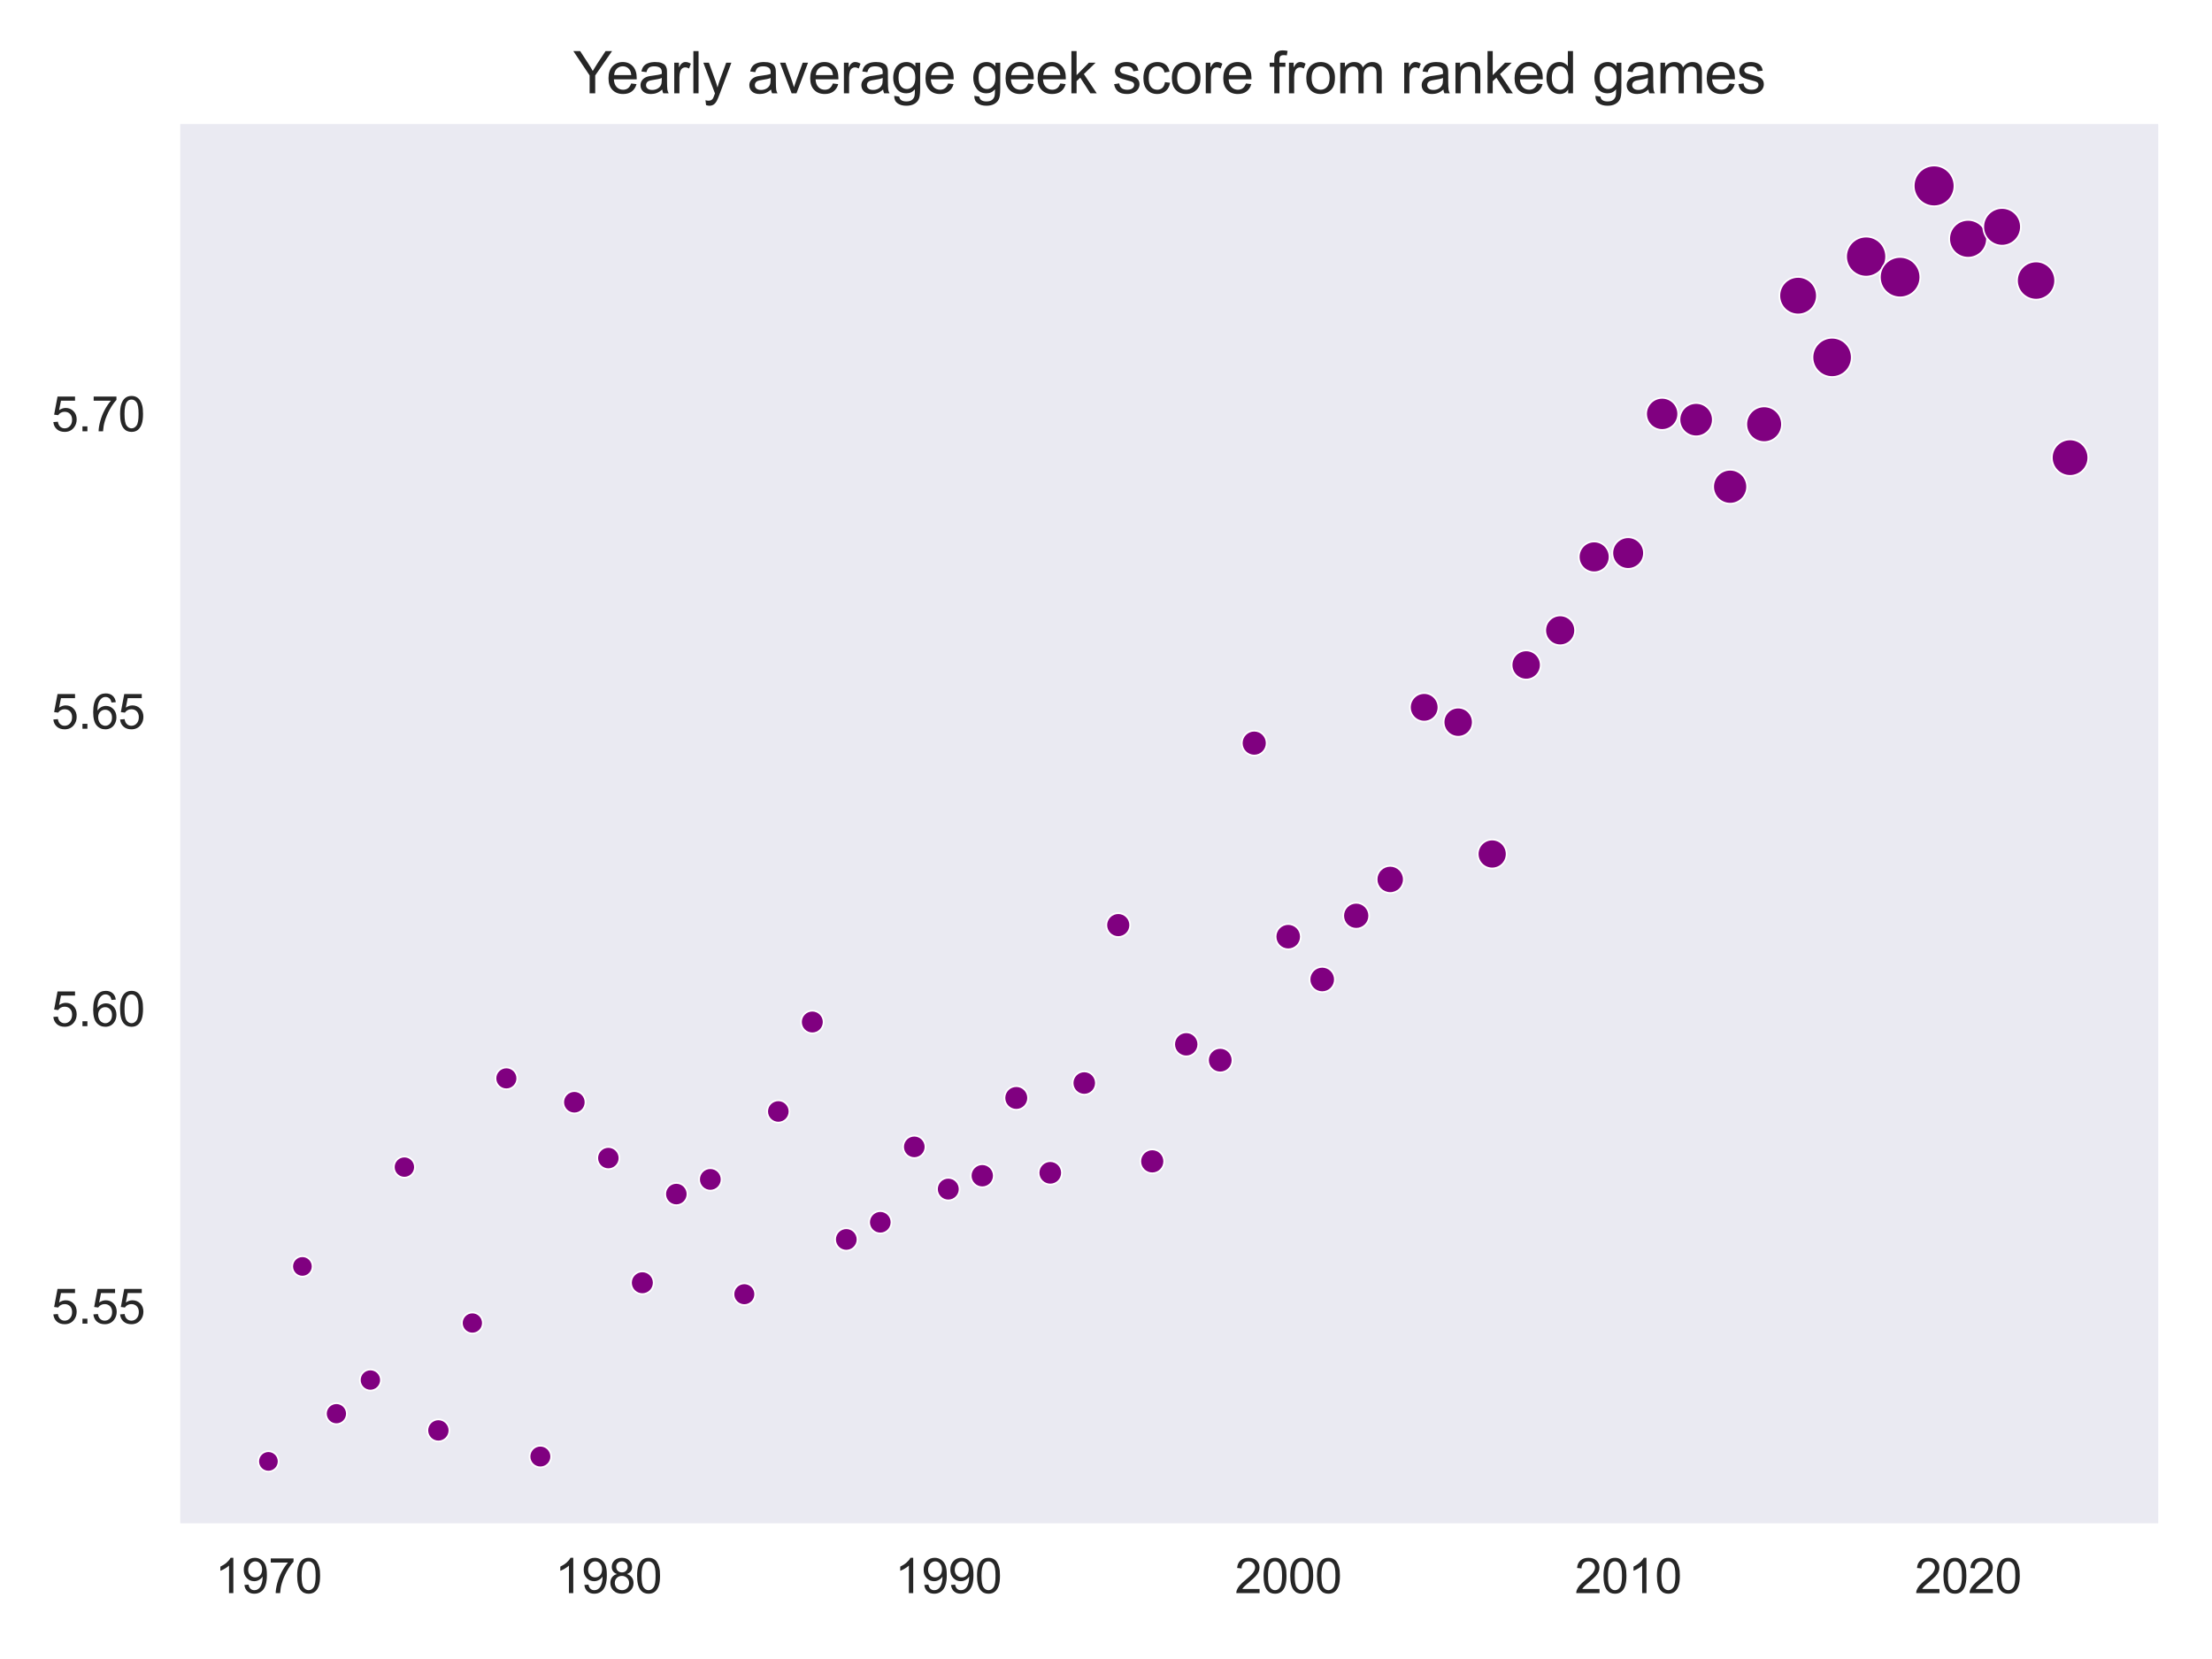 <?xml version="1.0" encoding="utf-8" standalone="no"?>
<!DOCTYPE svg PUBLIC "-//W3C//DTD SVG 1.1//EN"
  "http://www.w3.org/Graphics/SVG/1.1/DTD/svg11.dtd">
<svg xmlns:xlink="http://www.w3.org/1999/xlink" width="460.8pt" height="345.6pt" viewBox="0 0 460.8 345.6" xmlns="http://www.w3.org/2000/svg" version="1.1">
 <defs>
  <style type="text/css">*{stroke-linejoin: round; stroke-linecap: butt}</style>
 </defs>
 <g id="figure_1">
  <g id="patch_1">
   <path d="M 0 345.6 
L 460.8 345.6 
L 460.8 0 
L 0 0 
z
" style="fill: #ffffff"/>
  </g>
  <g id="axes_1">
   <g id="patch_2">
    <path d="M 37.15 317.72 
L 450 317.72 
L 450 25.44 
L 37.15 25.44 
z
" style="fill: #eaeaf2"/>
   </g>
   <g id="matplotlib.axis_1">
    <g id="xtick_1">
     <g id="text_1">
      <!-- 1970 -->
      <g style="fill: #262626" transform="translate(44.794 331.878) scale(0.1 -0.1)">
       <defs>
        <path id="ArialMT-31" d="M 2384 0 
L 1822 0 
L 1822 3584 
Q 1619 3391 1289 3197 
Q 959 3003 697 2906 
L 697 3450 
Q 1169 3672 1522 3987 
Q 1875 4303 2022 4600 
L 2384 4600 
L 2384 0 
z
" transform="scale(0.016)"/>
        <path id="ArialMT-39" d="M 350 1059 
L 891 1109 
Q 959 728 1153 556 
Q 1347 384 1650 384 
Q 1909 384 2104 503 
Q 2300 622 2425 820 
Q 2550 1019 2634 1356 
Q 2719 1694 2719 2044 
Q 2719 2081 2716 2156 
Q 2547 1888 2255 1720 
Q 1963 1553 1622 1553 
Q 1053 1553 659 1965 
Q 266 2378 266 3053 
Q 266 3750 677 4175 
Q 1088 4600 1706 4600 
Q 2153 4600 2523 4359 
Q 2894 4119 3086 3673 
Q 3278 3228 3278 2384 
Q 3278 1506 3087 986 
Q 2897 466 2520 194 
Q 2144 -78 1638 -78 
Q 1100 -78 759 220 
Q 419 519 350 1059 
z
M 2653 3081 
Q 2653 3566 2395 3850 
Q 2138 4134 1775 4134 
Q 1400 4134 1122 3828 
Q 844 3522 844 3034 
Q 844 2597 1108 2323 
Q 1372 2050 1759 2050 
Q 2150 2050 2401 2323 
Q 2653 2597 2653 3081 
z
" transform="scale(0.016)"/>
        <path id="ArialMT-37" d="M 303 3981 
L 303 4522 
L 3269 4522 
L 3269 4084 
Q 2831 3619 2401 2847 
Q 1972 2075 1738 1259 
Q 1569 684 1522 0 
L 944 0 
Q 953 541 1156 1306 
Q 1359 2072 1739 2783 
Q 2119 3494 2547 3981 
L 303 3981 
z
" transform="scale(0.016)"/>
        <path id="ArialMT-30" d="M 266 2259 
Q 266 3072 433 3567 
Q 600 4063 929 4331 
Q 1259 4600 1759 4600 
Q 2128 4600 2406 4451 
Q 2684 4303 2865 4023 
Q 3047 3744 3150 3342 
Q 3253 2941 3253 2259 
Q 3253 1453 3087 958 
Q 2922 463 2592 192 
Q 2263 -78 1759 -78 
Q 1097 -78 719 397 
Q 266 969 266 2259 
z
M 844 2259 
Q 844 1131 1108 757 
Q 1372 384 1759 384 
Q 2147 384 2411 759 
Q 2675 1134 2675 2259 
Q 2675 3391 2411 3762 
Q 2147 4134 1753 4134 
Q 1366 4134 1134 3806 
Q 844 3388 844 2259 
z
" transform="scale(0.016)"/>
       </defs>
       <use xlink:href="#ArialMT-31"/>
       <use xlink:href="#ArialMT-39" x="55.615"/>
       <use xlink:href="#ArialMT-37" x="111.23"/>
       <use xlink:href="#ArialMT-30" x="166.846"/>
      </g>
     </g>
    </g>
    <g id="xtick_2">
     <g id="text_2">
      <!-- 1980 -->
      <g style="fill: #262626" transform="translate(115.609 331.878) scale(0.1 -0.1)">
       <defs>
        <path id="ArialMT-38" d="M 1131 2484 
Q 781 2613 612 2850 
Q 444 3088 444 3419 
Q 444 3919 803 4259 
Q 1163 4600 1759 4600 
Q 2359 4600 2725 4251 
Q 3091 3903 3091 3403 
Q 3091 3084 2923 2848 
Q 2756 2613 2416 2484 
Q 2838 2347 3058 2040 
Q 3278 1734 3278 1309 
Q 3278 722 2862 322 
Q 2447 -78 1769 -78 
Q 1091 -78 675 323 
Q 259 725 259 1325 
Q 259 1772 486 2073 
Q 713 2375 1131 2484 
z
M 1019 3438 
Q 1019 3113 1228 2906 
Q 1438 2700 1772 2700 
Q 2097 2700 2305 2904 
Q 2513 3109 2513 3406 
Q 2513 3716 2298 3927 
Q 2084 4138 1766 4138 
Q 1444 4138 1231 3931 
Q 1019 3725 1019 3438 
z
M 838 1322 
Q 838 1081 952 856 
Q 1066 631 1291 507 
Q 1516 384 1775 384 
Q 2178 384 2440 643 
Q 2703 903 2703 1303 
Q 2703 1709 2433 1975 
Q 2163 2241 1756 2241 
Q 1359 2241 1098 1978 
Q 838 1716 838 1322 
z
" transform="scale(0.016)"/>
       </defs>
       <use xlink:href="#ArialMT-31"/>
       <use xlink:href="#ArialMT-39" x="55.615"/>
       <use xlink:href="#ArialMT-38" x="111.23"/>
       <use xlink:href="#ArialMT-30" x="166.846"/>
      </g>
     </g>
    </g>
    <g id="xtick_3">
     <g id="text_3">
      <!-- 1990 -->
      <g style="fill: #262626" transform="translate(186.424 331.878) scale(0.1 -0.1)">
       <use xlink:href="#ArialMT-31"/>
       <use xlink:href="#ArialMT-39" x="55.615"/>
       <use xlink:href="#ArialMT-39" x="111.23"/>
       <use xlink:href="#ArialMT-30" x="166.846"/>
      </g>
     </g>
    </g>
    <g id="xtick_4">
     <g id="text_4">
      <!-- 2000 -->
      <g style="fill: #262626" transform="translate(257.238 331.878) scale(0.1 -0.1)">
       <defs>
        <path id="ArialMT-32" d="M 3222 541 
L 3222 0 
L 194 0 
Q 188 203 259 391 
Q 375 700 629 1000 
Q 884 1300 1366 1694 
Q 2113 2306 2375 2664 
Q 2638 3022 2638 3341 
Q 2638 3675 2398 3904 
Q 2159 4134 1775 4134 
Q 1369 4134 1125 3890 
Q 881 3647 878 3216 
L 300 3275 
Q 359 3922 746 4261 
Q 1134 4600 1788 4600 
Q 2447 4600 2831 4234 
Q 3216 3869 3216 3328 
Q 3216 3053 3103 2787 
Q 2991 2522 2730 2228 
Q 2469 1934 1863 1422 
Q 1356 997 1212 845 
Q 1069 694 975 541 
L 3222 541 
z
" transform="scale(0.016)"/>
       </defs>
       <use xlink:href="#ArialMT-32"/>
       <use xlink:href="#ArialMT-30" x="55.615"/>
       <use xlink:href="#ArialMT-30" x="111.23"/>
       <use xlink:href="#ArialMT-30" x="166.846"/>
      </g>
     </g>
    </g>
    <g id="xtick_5">
     <g id="text_5">
      <!-- 2010 -->
      <g style="fill: #262626" transform="translate(328.053 331.878) scale(0.1 -0.1)">
       <use xlink:href="#ArialMT-32"/>
       <use xlink:href="#ArialMT-30" x="55.615"/>
       <use xlink:href="#ArialMT-31" x="111.23"/>
       <use xlink:href="#ArialMT-30" x="166.846"/>
      </g>
     </g>
    </g>
    <g id="xtick_6">
     <g id="text_6">
      <!-- 2020 -->
      <g style="fill: #262626" transform="translate(398.868 331.878) scale(0.1 -0.1)">
       <use xlink:href="#ArialMT-32"/>
       <use xlink:href="#ArialMT-30" x="55.615"/>
       <use xlink:href="#ArialMT-32" x="111.23"/>
       <use xlink:href="#ArialMT-30" x="166.846"/>
      </g>
     </g>
    </g>
   </g>
   <g id="matplotlib.axis_2">
    <g id="ytick_1">
     <g id="text_7">
      <!-- 5.55 -->
      <g style="fill: #262626" transform="translate(10.689 275.733) scale(0.1 -0.1)">
       <defs>
        <path id="ArialMT-35" d="M 266 1200 
L 856 1250 
Q 922 819 1161 601 
Q 1400 384 1738 384 
Q 2144 384 2425 690 
Q 2706 997 2706 1503 
Q 2706 1984 2436 2262 
Q 2166 2541 1728 2541 
Q 1456 2541 1237 2417 
Q 1019 2294 894 2097 
L 366 2166 
L 809 4519 
L 3088 4519 
L 3088 3981 
L 1259 3981 
L 1013 2750 
Q 1425 3038 1878 3038 
Q 2478 3038 2890 2622 
Q 3303 2206 3303 1553 
Q 3303 931 2941 478 
Q 2500 -78 1738 -78 
Q 1113 -78 717 272 
Q 322 622 266 1200 
z
" transform="scale(0.016)"/>
        <path id="ArialMT-2e" d="M 581 0 
L 581 641 
L 1222 641 
L 1222 0 
L 581 0 
z
" transform="scale(0.016)"/>
       </defs>
       <use xlink:href="#ArialMT-35"/>
       <use xlink:href="#ArialMT-2e" x="55.615"/>
       <use xlink:href="#ArialMT-35" x="83.398"/>
       <use xlink:href="#ArialMT-35" x="139.014"/>
      </g>
     </g>
    </g>
    <g id="ytick_2">
     <g id="text_8">
      <!-- 5.60 -->
      <g style="fill: #262626" transform="translate(10.689 213.771) scale(0.1 -0.1)">
       <defs>
        <path id="ArialMT-36" d="M 3184 3459 
L 2625 3416 
Q 2550 3747 2413 3897 
Q 2184 4138 1850 4138 
Q 1581 4138 1378 3988 
Q 1113 3794 959 3422 
Q 806 3050 800 2363 
Q 1003 2672 1297 2822 
Q 1591 2972 1913 2972 
Q 2475 2972 2870 2558 
Q 3266 2144 3266 1488 
Q 3266 1056 3080 686 
Q 2894 316 2569 119 
Q 2244 -78 1831 -78 
Q 1128 -78 684 439 
Q 241 956 241 2144 
Q 241 3472 731 4075 
Q 1159 4600 1884 4600 
Q 2425 4600 2770 4297 
Q 3116 3994 3184 3459 
z
M 888 1484 
Q 888 1194 1011 928 
Q 1134 663 1356 523 
Q 1578 384 1822 384 
Q 2178 384 2434 671 
Q 2691 959 2691 1453 
Q 2691 1928 2437 2201 
Q 2184 2475 1800 2475 
Q 1419 2475 1153 2201 
Q 888 1928 888 1484 
z
" transform="scale(0.016)"/>
       </defs>
       <use xlink:href="#ArialMT-35"/>
       <use xlink:href="#ArialMT-2e" x="55.615"/>
       <use xlink:href="#ArialMT-36" x="83.398"/>
       <use xlink:href="#ArialMT-30" x="139.014"/>
      </g>
     </g>
    </g>
    <g id="ytick_3">
     <g id="text_9">
      <!-- 5.65 -->
      <g style="fill: #262626" transform="translate(10.689 151.809) scale(0.1 -0.1)">
       <use xlink:href="#ArialMT-35"/>
       <use xlink:href="#ArialMT-2e" x="55.615"/>
       <use xlink:href="#ArialMT-36" x="83.398"/>
       <use xlink:href="#ArialMT-35" x="139.014"/>
      </g>
     </g>
    </g>
    <g id="ytick_4">
     <g id="text_10">
      <!-- 5.70 -->
      <g style="fill: #262626" transform="translate(10.689 89.847) scale(0.1 -0.1)">
       <use xlink:href="#ArialMT-35"/>
       <use xlink:href="#ArialMT-2e" x="55.615"/>
       <use xlink:href="#ArialMT-37" x="83.398"/>
       <use xlink:href="#ArialMT-30" x="139.014"/>
      </g>
     </g>
    </g>
   </g>
   <g id="PathCollection_1">
    <path d="M 55.916 306.558 
C 56.479 306.558 57.019 306.334 57.417 305.936 
C 57.816 305.538 58.039 304.998 58.039 304.435 
C 58.039 303.871 57.816 303.331 57.417 302.933 
C 57.019 302.535 56.479 302.311 55.916 302.311 
C 55.353 302.311 54.813 302.535 54.414 302.933 
C 54.016 303.331 53.792 303.871 53.792 304.435 
C 53.792 304.998 54.016 305.538 54.414 305.936 
C 54.813 306.334 55.353 306.558 55.916 306.558 
z
" clip-path="url(#p68c834bc87)" style="fill: #800080; stroke: #ffffff; stroke-width: 0.354"/>
    <path d="M 62.997 265.941 
C 63.56 265.941 64.1 265.718 64.497 265.32 
C 64.895 264.922 65.119 264.383 65.119 263.82 
C 65.119 263.257 64.895 262.718 64.497 262.32 
C 64.1 261.922 63.56 261.699 62.997 261.699 
C 62.435 261.699 61.895 261.922 61.497 262.32 
C 61.1 262.718 60.876 263.257 60.876 263.82 
C 60.876 264.383 61.1 264.922 61.497 265.32 
C 61.895 265.718 62.435 265.941 62.997 265.941 
z
" clip-path="url(#p68c834bc87)" style="fill: #800080; stroke: #ffffff; stroke-width: 0.354"/>
    <path d="M 70.079 296.679 
C 70.658 296.679 71.213 296.449 71.622 296.039 
C 72.031 295.63 72.261 295.075 72.261 294.496 
C 72.261 293.917 72.031 293.362 71.622 292.953 
C 71.213 292.544 70.658 292.314 70.079 292.314 
C 69.5 292.314 68.945 292.544 68.536 292.953 
C 68.126 293.362 67.896 293.917 67.896 294.496 
C 67.896 295.075 68.126 295.63 68.536 296.039 
C 68.945 296.449 69.5 296.679 70.079 296.679 
z
" clip-path="url(#p68c834bc87)" style="fill: #800080; stroke: #ffffff; stroke-width: 0.354"/>
    <path d="M 77.16 289.682 
C 77.742 289.682 78.301 289.451 78.712 289.04 
C 79.124 288.628 79.355 288.07 79.355 287.487 
C 79.355 286.905 79.124 286.347 78.712 285.935 
C 78.301 285.524 77.742 285.292 77.16 285.292 
C 76.578 285.292 76.02 285.524 75.608 285.935 
C 75.197 286.347 74.965 286.905 74.965 287.487 
C 74.965 288.07 75.197 288.628 75.608 289.04 
C 76.02 289.451 76.578 289.682 77.16 289.682 
z
" clip-path="url(#p68c834bc87)" style="fill: #800080; stroke: #ffffff; stroke-width: 0.354"/>
    <path d="M 84.242 245.327 
C 84.824 245.327 85.383 245.095 85.795 244.683 
C 86.207 244.271 86.439 243.712 86.439 243.13 
C 86.439 242.547 86.207 241.988 85.795 241.576 
C 85.383 241.164 84.824 240.933 84.242 240.933 
C 83.659 240.933 83.1 241.164 82.688 241.576 
C 82.276 241.988 82.045 242.547 82.045 243.13 
C 82.045 243.712 82.276 244.271 82.688 244.683 
C 83.1 245.095 83.659 245.327 84.242 245.327 
z
" clip-path="url(#p68c834bc87)" style="fill: #800080; stroke: #ffffff; stroke-width: 0.354"/>
    <path d="M 91.323 300.276 
C 91.932 300.276 92.516 300.034 92.947 299.603 
C 93.378 299.173 93.62 298.589 93.62 297.98 
C 93.62 297.371 93.378 296.787 92.947 296.356 
C 92.516 295.925 91.932 295.683 91.323 295.683 
C 90.714 295.683 90.13 295.925 89.7 296.356 
C 89.269 296.787 89.027 297.371 89.027 297.98 
C 89.027 298.589 89.269 299.173 89.7 299.603 
C 90.13 300.034 90.714 300.276 91.323 300.276 
z
" clip-path="url(#p68c834bc87)" style="fill: #800080; stroke: #ffffff; stroke-width: 0.354"/>
    <path d="M 98.405 277.791 
C 98.984 277.791 99.54 277.561 99.95 277.151 
C 100.359 276.741 100.589 276.185 100.589 275.606 
C 100.589 275.027 100.359 274.471 99.95 274.061 
C 99.54 273.652 98.984 273.421 98.405 273.421 
C 97.825 273.421 97.27 273.652 96.86 274.061 
C 96.45 274.471 96.22 275.027 96.22 275.606 
C 96.22 276.185 96.45 276.741 96.86 277.151 
C 97.27 277.561 97.825 277.791 98.405 277.791 
z
" clip-path="url(#p68c834bc87)" style="fill: #800080; stroke: #ffffff; stroke-width: 0.354"/>
    <path d="M 105.486 226.913 
C 106.088 226.913 106.666 226.674 107.092 226.248 
C 107.517 225.822 107.757 225.245 107.757 224.642 
C 107.757 224.04 107.517 223.463 107.092 223.037 
C 106.666 222.611 106.088 222.372 105.486 222.372 
C 104.884 222.372 104.307 222.611 103.881 223.037 
C 103.455 223.463 103.216 224.04 103.216 224.642 
C 103.216 225.245 103.455 225.822 103.881 226.248 
C 104.307 226.674 104.884 226.913 105.486 226.913 
z
" clip-path="url(#p68c834bc87)" style="fill: #800080; stroke: #ffffff; stroke-width: 0.354"/>
    <path d="M 112.568 305.676 
C 113.165 305.676 113.738 305.439 114.16 305.016 
C 114.583 304.594 114.82 304.021 114.82 303.424 
C 114.82 302.826 114.583 302.253 114.16 301.831 
C 113.738 301.409 113.165 301.171 112.568 301.171 
C 111.97 301.171 111.397 301.409 110.975 301.831 
C 110.553 302.253 110.315 302.826 110.315 303.424 
C 110.315 304.021 110.553 304.594 110.975 305.016 
C 111.397 305.439 111.97 305.676 112.568 305.676 
z
" clip-path="url(#p68c834bc87)" style="fill: #800080; stroke: #ffffff; stroke-width: 0.354"/>
    <path d="M 119.649 231.938 
C 120.265 231.938 120.856 231.693 121.291 231.258 
C 121.726 230.822 121.971 230.232 121.971 229.616 
C 121.971 229 121.726 228.409 121.291 227.974 
C 120.856 227.539 120.265 227.294 119.649 227.294 
C 119.033 227.294 118.443 227.539 118.007 227.974 
C 117.572 228.409 117.327 229 117.327 229.616 
C 117.327 230.232 117.572 230.822 118.007 231.258 
C 118.443 231.693 119.033 231.938 119.649 231.938 
z
" clip-path="url(#p68c834bc87)" style="fill: #800080; stroke: #ffffff; stroke-width: 0.354"/>
    <path d="M 126.731 243.558 
C 127.343 243.558 127.931 243.315 128.364 242.882 
C 128.797 242.448 129.041 241.861 129.041 241.248 
C 129.041 240.635 128.797 240.048 128.364 239.615 
C 127.931 239.181 127.343 238.938 126.731 238.938 
C 126.118 238.938 125.53 239.181 125.097 239.615 
C 124.664 240.048 124.421 240.635 124.421 241.248 
C 124.421 241.861 124.664 242.448 125.097 242.882 
C 125.53 243.315 126.118 243.558 126.731 243.558 
z
" clip-path="url(#p68c834bc87)" style="fill: #800080; stroke: #ffffff; stroke-width: 0.354"/>
    <path d="M 133.812 269.585 
C 134.439 269.585 135.041 269.336 135.484 268.892 
C 135.928 268.449 136.177 267.847 136.177 267.22 
C 136.177 266.593 135.928 265.992 135.484 265.548 
C 135.041 265.105 134.439 264.856 133.812 264.856 
C 133.185 264.856 132.584 265.105 132.14 265.548 
C 131.697 265.992 131.448 266.593 131.448 267.22 
C 131.448 267.847 131.697 268.449 132.14 268.892 
C 132.584 269.336 133.185 269.585 133.812 269.585 
z
" clip-path="url(#p68c834bc87)" style="fill: #800080; stroke: #ffffff; stroke-width: 0.354"/>
    <path d="M 140.894 251.063 
C 141.508 251.063 142.098 250.819 142.533 250.384 
C 142.967 249.949 143.212 249.36 143.212 248.745 
C 143.212 248.13 142.967 247.541 142.533 247.106 
C 142.098 246.671 141.508 246.427 140.894 246.427 
C 140.279 246.427 139.689 246.671 139.255 247.106 
C 138.82 247.541 138.576 248.13 138.576 248.745 
C 138.576 249.36 138.82 249.949 139.255 250.384 
C 139.689 250.819 140.279 251.063 140.894 251.063 
z
" clip-path="url(#p68c834bc87)" style="fill: #800080; stroke: #ffffff; stroke-width: 0.354"/>
    <path d="M 147.975 248.031 
C 148.595 248.031 149.191 247.784 149.629 247.346 
C 150.068 246.907 150.314 246.312 150.314 245.692 
C 150.314 245.071 150.068 244.476 149.629 244.037 
C 149.191 243.599 148.595 243.352 147.975 243.352 
C 147.355 243.352 146.76 243.599 146.321 244.037 
C 145.882 244.476 145.636 245.071 145.636 245.692 
C 145.636 246.312 145.882 246.907 146.321 247.346 
C 146.76 247.784 147.355 248.031 147.975 248.031 
z
" clip-path="url(#p68c834bc87)" style="fill: #800080; stroke: #ffffff; stroke-width: 0.354"/>
    <path d="M 155.057 271.869 
C 155.657 271.869 156.232 271.631 156.656 271.206 
C 157.081 270.782 157.319 270.207 157.319 269.607 
C 157.319 269.007 157.081 268.431 156.656 268.007 
C 156.232 267.583 155.657 267.344 155.057 267.344 
C 154.457 267.344 153.881 267.583 153.457 268.007 
C 153.033 268.431 152.794 269.007 152.794 269.607 
C 152.794 270.207 153.033 270.782 153.457 271.206 
C 153.881 271.631 154.457 271.869 155.057 271.869 
z
" clip-path="url(#p68c834bc87)" style="fill: #800080; stroke: #ffffff; stroke-width: 0.354"/>
    <path d="M 162.138 233.859 
C 162.753 233.859 163.343 233.615 163.778 233.18 
C 164.213 232.745 164.458 232.155 164.458 231.539 
C 164.458 230.924 164.213 230.334 163.778 229.899 
C 163.343 229.464 162.753 229.22 162.138 229.22 
C 161.523 229.22 160.933 229.464 160.498 229.899 
C 160.063 230.334 159.818 230.924 159.818 231.539 
C 159.818 232.155 160.063 232.745 160.498 233.18 
C 160.933 233.615 161.523 233.859 162.138 233.859 
z
" clip-path="url(#p68c834bc87)" style="fill: #800080; stroke: #ffffff; stroke-width: 0.354"/>
    <path d="M 169.22 215.258 
C 169.845 215.258 170.444 215.009 170.886 214.567 
C 171.328 214.125 171.576 213.526 171.576 212.901 
C 171.576 212.276 171.328 211.676 170.886 211.234 
C 170.444 210.792 169.845 210.544 169.22 210.544 
C 168.594 210.544 167.995 210.792 167.553 211.234 
C 167.111 211.676 166.863 212.276 166.863 212.901 
C 166.863 213.526 167.111 214.125 167.553 214.567 
C 167.995 215.009 168.594 215.258 169.22 215.258 
z
" clip-path="url(#p68c834bc87)" style="fill: #800080; stroke: #ffffff; stroke-width: 0.354"/>
    <path d="M 176.301 260.533 
C 176.92 260.533 177.514 260.287 177.952 259.849 
C 178.39 259.411 178.636 258.817 178.636 258.198 
C 178.636 257.578 178.39 256.984 177.952 256.546 
C 177.514 256.108 176.92 255.862 176.301 255.862 
C 175.682 255.862 175.088 256.108 174.65 256.546 
C 174.212 256.984 173.965 257.578 173.965 258.198 
C 173.965 258.817 174.212 259.411 174.65 259.849 
C 175.088 260.287 175.682 260.533 176.301 260.533 
z
" clip-path="url(#p68c834bc87)" style="fill: #800080; stroke: #ffffff; stroke-width: 0.354"/>
    <path d="M 183.382 256.948 
C 184 256.948 184.592 256.702 185.028 256.266 
C 185.465 255.829 185.71 255.237 185.71 254.62 
C 185.71 254.003 185.465 253.411 185.028 252.974 
C 184.592 252.538 184 252.292 183.382 252.292 
C 182.765 252.292 182.173 252.538 181.737 252.974 
C 181.3 253.411 181.055 254.003 181.055 254.62 
C 181.055 255.237 181.3 255.829 181.737 256.266 
C 182.173 256.702 182.765 256.948 183.382 256.948 
z
" clip-path="url(#p68c834bc87)" style="fill: #800080; stroke: #ffffff; stroke-width: 0.354"/>
    <path d="M 190.464 241.242 
C 191.081 241.242 191.673 240.997 192.11 240.56 
C 192.546 240.124 192.792 239.532 192.792 238.914 
C 192.792 238.297 192.546 237.705 192.11 237.268 
C 191.673 236.832 191.081 236.587 190.464 236.587 
C 189.847 236.587 189.255 236.832 188.818 237.268 
C 188.381 237.705 188.136 238.297 188.136 238.914 
C 188.136 239.532 188.381 240.124 188.818 240.56 
C 189.255 240.997 189.847 241.242 190.464 241.242 
z
" clip-path="url(#p68c834bc87)" style="fill: #800080; stroke: #ffffff; stroke-width: 0.354"/>
    <path d="M 197.545 250.068 
C 198.17 250.068 198.769 249.82 199.211 249.378 
C 199.652 248.937 199.9 248.337 199.9 247.713 
C 199.9 247.088 199.652 246.489 199.211 246.048 
C 198.769 245.606 198.17 245.358 197.545 245.358 
C 196.921 245.358 196.322 245.606 195.88 246.048 
C 195.439 246.489 195.191 247.088 195.191 247.713 
C 195.191 248.337 195.439 248.937 195.88 249.378 
C 196.322 249.82 196.921 250.068 197.545 250.068 
z
" clip-path="url(#p68c834bc87)" style="fill: #800080; stroke: #ffffff; stroke-width: 0.354"/>
    <path d="M 204.627 247.328 
C 205.264 247.328 205.875 247.075 206.326 246.624 
C 206.776 246.173 207.03 245.562 207.03 244.925 
C 207.03 244.288 206.776 243.677 206.326 243.226 
C 205.875 242.776 205.264 242.522 204.627 242.522 
C 203.99 242.522 203.379 242.776 202.928 243.226 
C 202.477 243.677 202.224 244.288 202.224 244.925 
C 202.224 245.562 202.477 246.173 202.928 246.624 
C 203.379 247.075 203.99 247.328 204.627 247.328 
z
" clip-path="url(#p68c834bc87)" style="fill: #800080; stroke: #ffffff; stroke-width: 0.354"/>
    <path d="M 211.708 231.185 
C 212.361 231.185 212.988 230.925 213.45 230.463 
C 213.911 230.002 214.171 229.375 214.171 228.722 
C 214.171 228.069 213.911 227.443 213.45 226.981 
C 212.988 226.519 212.361 226.26 211.708 226.26 
C 211.055 226.26 210.429 226.519 209.967 226.981 
C 209.505 227.443 209.246 228.069 209.246 228.722 
C 209.246 229.375 209.505 230.002 209.967 230.463 
C 210.429 230.925 211.055 231.185 211.708 231.185 
z
" clip-path="url(#p68c834bc87)" style="fill: #800080; stroke: #ffffff; stroke-width: 0.354"/>
    <path d="M 218.79 246.753 
C 219.435 246.753 220.055 246.496 220.511 246.04 
C 220.968 245.583 221.224 244.964 221.224 244.318 
C 221.224 243.673 220.968 243.053 220.511 242.597 
C 220.055 242.14 219.435 241.884 218.79 241.884 
C 218.144 241.884 217.525 242.14 217.068 242.597 
C 216.612 243.053 216.355 243.673 216.355 244.318 
C 216.355 244.964 216.612 245.583 217.068 246.04 
C 217.525 246.496 218.144 246.753 218.79 246.753 
z
" clip-path="url(#p68c834bc87)" style="fill: #800080; stroke: #ffffff; stroke-width: 0.354"/>
    <path d="M 225.871 228.038 
C 226.514 228.038 227.13 227.782 227.585 227.328 
C 228.039 226.874 228.295 226.257 228.295 225.614 
C 228.295 224.972 228.039 224.355 227.585 223.901 
C 227.13 223.446 226.514 223.191 225.871 223.191 
C 225.229 223.191 224.612 223.446 224.158 223.901 
C 223.703 224.355 223.448 224.972 223.448 225.614 
C 223.448 226.257 223.703 226.874 224.158 227.328 
C 224.612 227.782 225.229 228.038 225.871 228.038 
z
" clip-path="url(#p68c834bc87)" style="fill: #800080; stroke: #ffffff; stroke-width: 0.354"/>
    <path d="M 232.953 195.2 
C 233.612 195.2 234.244 194.938 234.71 194.472 
C 235.176 194.006 235.437 193.374 235.437 192.715 
C 235.437 192.057 235.176 191.425 234.71 190.959 
C 234.244 190.493 233.612 190.231 232.953 190.231 
C 232.294 190.231 231.662 190.493 231.196 190.959 
C 230.73 191.425 230.468 192.057 230.468 192.715 
C 230.468 193.374 230.73 194.006 231.196 194.472 
C 231.662 194.938 232.294 195.2 232.953 195.2 
z
" clip-path="url(#p68c834bc87)" style="fill: #800080; stroke: #ffffff; stroke-width: 0.354"/>
    <path d="M 240.034 244.422 
C 240.695 244.422 241.328 244.159 241.795 243.692 
C 242.262 243.226 242.524 242.592 242.524 241.932 
C 242.524 241.271 242.262 240.638 241.795 240.171 
C 241.328 239.704 240.695 239.442 240.034 239.442 
C 239.374 239.442 238.741 239.704 238.274 240.171 
C 237.807 240.638 237.544 241.271 237.544 241.932 
C 237.544 242.592 237.807 243.226 238.274 243.692 
C 238.741 244.159 239.374 244.422 240.034 244.422 
z
" clip-path="url(#p68c834bc87)" style="fill: #800080; stroke: #ffffff; stroke-width: 0.354"/>
    <path d="M 247.116 220.059 
C 247.781 220.059 248.42 219.795 248.891 219.324 
C 249.361 218.854 249.626 218.215 249.626 217.549 
C 249.626 216.884 249.361 216.245 248.891 215.775 
C 248.42 215.304 247.781 215.039 247.116 215.039 
C 246.45 215.039 245.812 215.304 245.341 215.775 
C 244.87 216.245 244.606 216.884 244.606 217.549 
C 244.606 218.215 244.87 218.854 245.341 219.324 
C 245.812 219.795 246.45 220.059 247.116 220.059 
z
" clip-path="url(#p68c834bc87)" style="fill: #800080; stroke: #ffffff; stroke-width: 0.354"/>
    <path d="M 254.197 223.404 
C 254.873 223.404 255.522 223.135 256 222.657 
C 256.478 222.179 256.747 221.53 256.747 220.854 
C 256.747 220.178 256.478 219.53 256 219.051 
C 255.522 218.573 254.873 218.305 254.197 218.305 
C 253.521 218.305 252.873 218.573 252.394 219.051 
C 251.916 219.53 251.648 220.178 251.648 220.854 
C 251.648 221.53 251.916 222.179 252.394 222.657 
C 252.873 223.135 253.521 223.404 254.197 223.404 
z
" clip-path="url(#p68c834bc87)" style="fill: #800080; stroke: #ffffff; stroke-width: 0.354"/>
    <path d="M 261.279 157.398 
C 261.966 157.398 262.624 157.125 263.11 156.639 
C 263.596 156.153 263.869 155.494 263.869 154.807 
C 263.869 154.12 263.596 153.462 263.11 152.976 
C 262.624 152.49 261.966 152.217 261.279 152.217 
C 260.592 152.217 259.933 152.49 259.447 152.976 
C 258.961 153.462 258.688 154.12 258.688 154.807 
C 258.688 155.494 258.961 156.153 259.447 156.639 
C 259.933 157.125 260.592 157.398 261.279 157.398 
z
" clip-path="url(#p68c834bc87)" style="fill: #800080; stroke: #ffffff; stroke-width: 0.354"/>
    <path d="M 268.36 197.755 
C 269.058 197.755 269.728 197.478 270.221 196.984 
C 270.715 196.491 270.992 195.821 270.992 195.123 
C 270.992 194.425 270.715 193.756 270.221 193.262 
C 269.728 192.769 269.058 192.491 268.36 192.491 
C 267.662 192.491 266.993 192.769 266.499 193.262 
C 266.006 193.756 265.728 194.425 265.728 195.123 
C 265.728 195.821 266.006 196.491 266.499 196.984 
C 266.993 197.478 267.662 197.755 268.36 197.755 
z
" clip-path="url(#p68c834bc87)" style="fill: #800080; stroke: #ffffff; stroke-width: 0.354"/>
    <path d="M 275.442 206.681 
C 276.141 206.681 276.812 206.403 277.306 205.909 
C 277.801 205.414 278.079 204.743 278.079 204.044 
C 278.079 203.344 277.801 202.674 277.306 202.179 
C 276.812 201.685 276.141 201.407 275.442 201.407 
C 274.742 201.407 274.071 201.685 273.577 202.179 
C 273.082 202.674 272.804 203.344 272.804 204.044 
C 272.804 204.743 273.082 205.414 273.577 205.909 
C 274.071 206.403 274.742 206.681 275.442 206.681 
z
" clip-path="url(#p68c834bc87)" style="fill: #800080; stroke: #ffffff; stroke-width: 0.354"/>
    <path d="M 282.523 193.477 
C 283.241 193.477 283.929 193.192 284.436 192.684 
C 284.943 192.177 285.228 191.489 285.228 190.771 
C 285.228 190.054 284.943 189.366 284.436 188.859 
C 283.929 188.351 283.241 188.066 282.523 188.066 
C 281.806 188.066 281.118 188.351 280.61 188.859 
C 280.103 189.366 279.818 190.054 279.818 190.771 
C 279.818 191.489 280.103 192.177 280.61 192.684 
C 281.118 193.192 281.806 193.477 282.523 193.477 
z
" clip-path="url(#p68c834bc87)" style="fill: #800080; stroke: #ffffff; stroke-width: 0.354"/>
    <path d="M 289.605 186.028 
C 290.355 186.028 291.074 185.73 291.605 185.2 
C 292.135 184.67 292.433 183.95 292.433 183.2 
C 292.433 182.45 292.135 181.73 291.605 181.2 
C 291.074 180.67 290.355 180.372 289.605 180.372 
C 288.854 180.372 288.135 180.67 287.605 181.2 
C 287.074 181.73 286.776 182.45 286.776 183.2 
C 286.776 183.95 287.074 184.67 287.605 185.2 
C 288.135 185.73 288.854 186.028 289.605 186.028 
z
" clip-path="url(#p68c834bc87)" style="fill: #800080; stroke: #ffffff; stroke-width: 0.354"/>
    <path d="M 296.686 150.317 
C 297.473 150.317 298.227 150.005 298.784 149.448 
C 299.34 148.892 299.653 148.138 299.653 147.351 
C 299.653 146.564 299.34 145.81 298.784 145.253 
C 298.227 144.697 297.473 144.384 296.686 144.384 
C 295.899 144.384 295.145 144.697 294.588 145.253 
C 294.032 145.81 293.72 146.564 293.72 147.351 
C 293.72 148.138 294.032 148.892 294.588 149.448 
C 295.145 150.005 295.899 150.317 296.686 150.317 
z
" clip-path="url(#p68c834bc87)" style="fill: #800080; stroke: #ffffff; stroke-width: 0.354"/>
    <path d="M 303.768 153.477 
C 304.572 153.477 305.344 153.157 305.913 152.588 
C 306.482 152.019 306.802 151.247 306.802 150.442 
C 306.802 149.637 306.482 148.865 305.913 148.296 
C 305.344 147.727 304.572 147.407 303.768 147.407 
C 302.963 147.407 302.191 147.727 301.622 148.296 
C 301.053 148.865 300.733 149.637 300.733 150.442 
C 300.733 151.247 301.053 152.019 301.622 152.588 
C 302.191 153.157 302.963 153.477 303.768 153.477 
z
" clip-path="url(#p68c834bc87)" style="fill: #800080; stroke: #ffffff; stroke-width: 0.354"/>
    <path d="M 310.849 180.912 
C 311.647 180.912 312.412 180.595 312.977 180.031 
C 313.541 179.467 313.858 178.701 313.858 177.903 
C 313.858 177.105 313.541 176.34 312.977 175.775 
C 312.412 175.211 311.647 174.894 310.849 174.894 
C 310.051 174.894 309.286 175.211 308.721 175.775 
C 308.157 176.34 307.84 177.105 307.84 177.903 
C 307.84 178.701 308.157 179.467 308.721 180.031 
C 309.286 180.595 310.051 180.912 310.849 180.912 
z
" clip-path="url(#p68c834bc87)" style="fill: #800080; stroke: #ffffff; stroke-width: 0.354"/>
    <path d="M 317.93 141.559 
C 318.735 141.559 319.506 141.239 320.075 140.67 
C 320.644 140.101 320.964 139.33 320.964 138.525 
C 320.964 137.721 320.644 136.949 320.075 136.381 
C 319.506 135.812 318.735 135.492 317.93 135.492 
C 317.126 135.492 316.355 135.812 315.786 136.381 
C 315.217 136.949 314.897 137.721 314.897 138.525 
C 314.897 139.33 315.217 140.101 315.786 140.67 
C 316.355 141.239 317.126 141.559 317.93 141.559 
z
" clip-path="url(#p68c834bc87)" style="fill: #800080; stroke: #ffffff; stroke-width: 0.354"/>
    <path d="M 325.012 134.422 
C 325.836 134.422 326.627 134.094 327.21 133.511 
C 327.793 132.928 328.121 132.137 328.121 131.313 
C 328.121 130.489 327.793 129.698 327.21 129.115 
C 326.627 128.532 325.836 128.204 325.012 128.204 
C 324.188 128.204 323.397 128.532 322.814 129.115 
C 322.231 129.698 321.903 130.489 321.903 131.313 
C 321.903 132.137 322.231 132.928 322.814 133.511 
C 323.397 134.094 324.188 134.422 325.012 134.422 
z
" clip-path="url(#p68c834bc87)" style="fill: #800080; stroke: #ffffff; stroke-width: 0.354"/>
    <path d="M 332.093 119.215 
C 332.943 119.215 333.759 118.877 334.36 118.276 
C 334.961 117.675 335.299 116.86 335.299 116.01 
C 335.299 115.16 334.961 114.345 334.36 113.744 
C 333.759 113.143 332.943 112.805 332.093 112.805 
C 331.243 112.805 330.428 113.143 329.827 113.744 
C 329.226 114.345 328.888 115.16 328.888 116.01 
C 328.888 116.86 329.226 117.675 329.827 118.276 
C 330.428 118.877 331.243 119.215 332.093 119.215 
z
" clip-path="url(#p68c834bc87)" style="fill: #800080; stroke: #ffffff; stroke-width: 0.354"/>
    <path d="M 339.175 118.503 
C 340.048 118.503 340.885 118.156 341.503 117.539 
C 342.12 116.922 342.467 116.084 342.467 115.211 
C 342.467 114.338 342.12 113.501 341.503 112.884 
C 340.885 112.266 340.048 111.919 339.175 111.919 
C 338.302 111.919 337.465 112.266 336.847 112.884 
C 336.23 113.501 335.883 114.338 335.883 115.211 
C 335.883 116.084 336.23 116.922 336.847 117.539 
C 337.465 118.156 338.302 118.503 339.175 118.503 
z
" clip-path="url(#p68c834bc87)" style="fill: #800080; stroke: #ffffff; stroke-width: 0.354"/>
    <path d="M 346.256 89.561 
C 347.142 89.561 347.992 89.209 348.619 88.583 
C 349.246 87.956 349.598 87.106 349.598 86.22 
C 349.598 85.334 349.246 84.484 348.619 83.858 
C 347.992 83.231 347.142 82.879 346.256 82.879 
C 345.37 82.879 344.52 83.231 343.894 83.858 
C 343.267 84.484 342.915 85.334 342.915 86.22 
C 342.915 87.106 343.267 87.956 343.894 88.583 
C 344.52 89.209 345.37 89.561 346.256 89.561 
z
" clip-path="url(#p68c834bc87)" style="fill: #800080; stroke: #ffffff; stroke-width: 0.354"/>
    <path d="M 353.338 90.897 
C 354.258 90.897 355.141 90.531 355.792 89.88 
C 356.443 89.23 356.809 88.347 356.809 87.426 
C 356.809 86.506 356.443 85.623 355.792 84.972 
C 355.141 84.321 354.258 83.956 353.338 83.956 
C 352.417 83.956 351.535 84.321 350.884 84.972 
C 350.233 85.623 349.867 86.506 349.867 87.426 
C 349.867 88.347 350.233 89.23 350.884 89.88 
C 351.535 90.531 352.417 90.897 353.338 90.897 
z
" clip-path="url(#p68c834bc87)" style="fill: #800080; stroke: #ffffff; stroke-width: 0.354"/>
    <path d="M 360.419 104.926 
C 361.357 104.926 362.256 104.553 362.918 103.89 
C 363.581 103.228 363.954 102.329 363.954 101.391 
C 363.954 100.454 363.581 99.555 362.918 98.892 
C 362.256 98.229 361.357 97.857 360.419 97.857 
C 359.482 97.857 358.583 98.229 357.92 98.892 
C 357.257 99.555 356.885 100.454 356.885 101.391 
C 356.885 102.329 357.257 103.228 357.92 103.89 
C 358.583 104.553 359.482 104.926 360.419 104.926 
z
" clip-path="url(#p68c834bc87)" style="fill: #800080; stroke: #ffffff; stroke-width: 0.354"/>
    <path d="M 367.501 92.094 
C 368.487 92.094 369.432 91.702 370.129 91.005 
C 370.826 90.308 371.218 89.363 371.218 88.377 
C 371.218 87.391 370.826 86.445 370.129 85.748 
C 369.432 85.051 368.487 84.659 367.501 84.659 
C 366.515 84.659 365.569 85.051 364.872 85.748 
C 364.175 86.445 363.784 87.391 363.784 88.377 
C 363.784 89.363 364.175 90.308 364.872 91.005 
C 365.569 91.702 366.515 92.094 367.501 92.094 
z
" clip-path="url(#p68c834bc87)" style="fill: #800080; stroke: #ffffff; stroke-width: 0.354"/>
    <path d="M 374.582 65.507 
C 375.619 65.507 376.613 65.095 377.347 64.362 
C 378.08 63.629 378.491 62.634 378.491 61.598 
C 378.491 60.561 378.08 59.567 377.347 58.834 
C 376.613 58.1 375.619 57.689 374.582 57.689 
C 373.546 57.689 372.551 58.1 371.818 58.834 
C 371.085 59.567 370.673 60.561 370.673 61.598 
C 370.673 62.634 371.085 63.629 371.818 64.362 
C 372.551 65.095 373.546 65.507 374.582 65.507 
z
" clip-path="url(#p68c834bc87)" style="fill: #800080; stroke: #ffffff; stroke-width: 0.354"/>
    <path d="M 381.664 78.539 
C 382.749 78.539 383.789 78.108 384.557 77.341 
C 385.324 76.574 385.755 75.533 385.755 74.448 
C 385.755 73.363 385.324 72.323 384.557 71.555 
C 383.789 70.788 382.749 70.357 381.664 70.357 
C 380.579 70.357 379.538 70.788 378.771 71.555 
C 378.004 72.323 377.573 73.363 377.573 74.448 
C 377.573 75.533 378.004 76.574 378.771 77.341 
C 379.538 78.108 380.579 78.539 381.664 78.539 
z
" clip-path="url(#p68c834bc87)" style="fill: #800080; stroke: #ffffff; stroke-width: 0.354"/>
    <path d="M 388.745 57.624 
C 389.851 57.624 390.911 57.185 391.693 56.403 
C 392.475 55.621 392.914 54.561 392.914 53.455 
C 392.914 52.35 392.475 51.289 391.693 50.507 
C 390.911 49.725 389.851 49.286 388.745 49.286 
C 387.64 49.286 386.579 49.725 385.797 50.507 
C 385.015 51.289 384.576 52.35 384.576 53.455 
C 384.576 54.561 385.015 55.621 385.797 56.403 
C 386.579 57.185 387.64 57.624 388.745 57.624 
z
" clip-path="url(#p68c834bc87)" style="fill: #800080; stroke: #ffffff; stroke-width: 0.354"/>
    <path d="M 395.827 61.951 
C 396.944 61.951 398.015 61.507 398.805 60.717 
C 399.594 59.928 400.038 58.856 400.038 57.739 
C 400.038 56.622 399.594 55.551 398.805 54.761 
C 398.015 53.972 396.944 53.528 395.827 53.528 
C 394.71 53.528 393.639 53.972 392.849 54.761 
C 392.059 55.551 391.615 56.622 391.615 57.739 
C 391.615 58.856 392.059 59.928 392.849 60.717 
C 393.639 61.507 394.71 61.951 395.827 61.951 
z
" clip-path="url(#p68c834bc87)" style="fill: #800080; stroke: #ffffff; stroke-width: 0.354"/>
    <path d="M 402.908 42.968 
C 404.033 42.968 405.113 42.521 405.908 41.725 
C 406.704 40.93 407.151 39.851 407.151 38.725 
C 407.151 37.6 406.704 36.521 405.908 35.725 
C 405.113 34.93 404.033 34.483 402.908 34.483 
C 401.783 34.483 400.704 34.93 399.908 35.725 
C 399.113 36.521 398.666 37.6 398.666 38.725 
C 398.666 39.851 399.113 40.93 399.908 41.725 
C 400.704 42.521 401.783 42.968 402.908 42.968 
z
" clip-path="url(#p68c834bc87)" style="fill: #800080; stroke: #ffffff; stroke-width: 0.354"/>
    <path d="M 409.99 53.684 
C 411.034 53.684 412.035 53.27 412.774 52.531 
C 413.512 51.793 413.927 50.792 413.927 49.747 
C 413.927 48.703 413.512 47.702 412.774 46.964 
C 412.035 46.225 411.034 45.81 409.99 45.81 
C 408.946 45.81 407.944 46.225 407.206 46.964 
C 406.467 47.702 406.053 48.703 406.053 49.747 
C 406.053 50.792 406.467 51.793 407.206 52.531 
C 407.944 53.27 408.946 53.684 409.99 53.684 
z
" clip-path="url(#p68c834bc87)" style="fill: #800080; stroke: #ffffff; stroke-width: 0.354"/>
    <path d="M 417.071 51.171 
C 418.111 51.171 419.108 50.758 419.843 50.022 
C 420.578 49.287 420.991 48.29 420.991 47.251 
C 420.991 46.211 420.578 45.214 419.843 44.479 
C 419.108 43.744 418.111 43.331 417.071 43.331 
C 416.032 43.331 415.035 43.744 414.3 44.479 
C 413.564 45.214 413.151 46.211 413.151 47.251 
C 413.151 48.29 413.564 49.287 414.3 50.022 
C 415.035 50.758 416.032 51.171 417.071 51.171 
z
" clip-path="url(#p68c834bc87)" style="fill: #800080; stroke: #ffffff; stroke-width: 0.354"/>
    <path d="M 424.153 62.417 
C 425.206 62.417 426.217 61.998 426.962 61.253 
C 427.707 60.508 428.125 59.498 428.125 58.444 
C 428.125 57.39 427.707 56.38 426.962 55.635 
C 426.217 54.89 425.206 54.471 424.153 54.471 
C 423.099 54.471 422.089 54.89 421.344 55.635 
C 420.599 56.38 420.18 57.39 420.18 58.444 
C 420.18 59.498 420.599 60.508 421.344 61.253 
C 422.089 61.998 423.099 62.417 424.153 62.417 
z
" clip-path="url(#p68c834bc87)" style="fill: #800080; stroke: #ffffff; stroke-width: 0.354"/>
    <path d="M 431.234 99.131 
C 432.24 99.131 433.206 98.731 433.917 98.019 
C 434.629 97.308 435.029 96.342 435.029 95.336 
C 435.029 94.33 434.629 93.364 433.917 92.653 
C 433.206 91.941 432.24 91.541 431.234 91.541 
C 430.228 91.541 429.262 91.941 428.551 92.653 
C 427.839 93.364 427.439 94.33 427.439 95.336 
C 427.439 96.342 427.839 97.308 428.551 98.019 
C 429.262 98.731 430.228 99.131 431.234 99.131 
z
" clip-path="url(#p68c834bc87)" style="fill: #800080; stroke: #ffffff; stroke-width: 0.354"/>
   </g>
   <g id="patch_3">
    <path d="M 37.15 317.72 
L 37.15 25.44 
" style="fill: none; stroke: #ffffff; stroke-width: 0.8; stroke-linejoin: miter; stroke-linecap: square"/>
   </g>
   <g id="patch_4">
    <path d="M 450 317.72 
L 450 25.44 
" style="fill: none; stroke: #ffffff; stroke-width: 0.8; stroke-linejoin: miter; stroke-linecap: square"/>
   </g>
   <g id="patch_5">
    <path d="M 37.15 317.72 
L 450 317.72 
" style="fill: none; stroke: #ffffff; stroke-width: 0.8; stroke-linejoin: miter; stroke-linecap: square"/>
   </g>
   <g id="patch_6">
    <path d="M 37.15 25.44 
L 450 25.44 
" style="fill: none; stroke: #ffffff; stroke-width: 0.8; stroke-linejoin: miter; stroke-linecap: square"/>
   </g>
   <g id="text_11">
    <!-- Yearly average geek score from ranked games -->
    <g style="fill: #262626" transform="translate(119.403 19.44) scale(0.12 -0.12)">
     <defs>
      <path id="ArialMT-59" d="M 1784 0 
L 1784 1941 
L 19 4581 
L 756 4581 
L 1659 3200 
Q 1909 2813 2125 2425 
Q 2331 2784 2625 3234 
L 3513 4581 
L 4219 4581 
L 2391 1941 
L 2391 0 
L 1784 0 
z
" transform="scale(0.016)"/>
      <path id="ArialMT-65" d="M 2694 1069 
L 3275 997 
Q 3138 488 2766 206 
Q 2394 -75 1816 -75 
Q 1088 -75 661 373 
Q 234 822 234 1631 
Q 234 2469 665 2931 
Q 1097 3394 1784 3394 
Q 2450 3394 2872 2941 
Q 3294 2488 3294 1666 
Q 3294 1616 3291 1516 
L 816 1516 
Q 847 969 1125 678 
Q 1403 388 1819 388 
Q 2128 388 2347 550 
Q 2566 713 2694 1069 
z
M 847 1978 
L 2700 1978 
Q 2663 2397 2488 2606 
Q 2219 2931 1791 2931 
Q 1403 2931 1139 2672 
Q 875 2413 847 1978 
z
" transform="scale(0.016)"/>
      <path id="ArialMT-61" d="M 2588 409 
Q 2275 144 1986 34 
Q 1697 -75 1366 -75 
Q 819 -75 525 192 
Q 231 459 231 875 
Q 231 1119 342 1320 
Q 453 1522 633 1644 
Q 813 1766 1038 1828 
Q 1203 1872 1538 1913 
Q 2219 1994 2541 2106 
Q 2544 2222 2544 2253 
Q 2544 2597 2384 2738 
Q 2169 2928 1744 2928 
Q 1347 2928 1158 2789 
Q 969 2650 878 2297 
L 328 2372 
Q 403 2725 575 2942 
Q 747 3159 1072 3276 
Q 1397 3394 1825 3394 
Q 2250 3394 2515 3294 
Q 2781 3194 2906 3042 
Q 3031 2891 3081 2659 
Q 3109 2516 3109 2141 
L 3109 1391 
Q 3109 606 3145 398 
Q 3181 191 3288 0 
L 2700 0 
Q 2613 175 2588 409 
z
M 2541 1666 
Q 2234 1541 1622 1453 
Q 1275 1403 1131 1340 
Q 988 1278 909 1158 
Q 831 1038 831 891 
Q 831 666 1001 516 
Q 1172 366 1500 366 
Q 1825 366 2078 508 
Q 2331 650 2450 897 
Q 2541 1088 2541 1459 
L 2541 1666 
z
" transform="scale(0.016)"/>
      <path id="ArialMT-72" d="M 416 0 
L 416 3319 
L 922 3319 
L 922 2816 
Q 1116 3169 1280 3281 
Q 1444 3394 1641 3394 
Q 1925 3394 2219 3213 
L 2025 2691 
Q 1819 2813 1613 2813 
Q 1428 2813 1281 2702 
Q 1134 2591 1072 2394 
Q 978 2094 978 1738 
L 978 0 
L 416 0 
z
" transform="scale(0.016)"/>
      <path id="ArialMT-6c" d="M 409 0 
L 409 4581 
L 972 4581 
L 972 0 
L 409 0 
z
" transform="scale(0.016)"/>
      <path id="ArialMT-79" d="M 397 -1278 
L 334 -750 
Q 519 -800 656 -800 
Q 844 -800 956 -737 
Q 1069 -675 1141 -563 
Q 1194 -478 1313 -144 
Q 1328 -97 1363 -6 
L 103 3319 
L 709 3319 
L 1400 1397 
Q 1534 1031 1641 628 
Q 1738 1016 1872 1384 
L 2581 3319 
L 3144 3319 
L 1881 -56 
Q 1678 -603 1566 -809 
Q 1416 -1088 1222 -1217 
Q 1028 -1347 759 -1347 
Q 597 -1347 397 -1278 
z
" transform="scale(0.016)"/>
      <path id="ArialMT-20" transform="scale(0.016)"/>
      <path id="ArialMT-76" d="M 1344 0 
L 81 3319 
L 675 3319 
L 1388 1331 
Q 1503 1009 1600 663 
Q 1675 925 1809 1294 
L 2547 3319 
L 3125 3319 
L 1869 0 
L 1344 0 
z
" transform="scale(0.016)"/>
      <path id="ArialMT-67" d="M 319 -275 
L 866 -356 
Q 900 -609 1056 -725 
Q 1266 -881 1628 -881 
Q 2019 -881 2231 -725 
Q 2444 -569 2519 -288 
Q 2563 -116 2559 434 
Q 2191 0 1641 0 
Q 956 0 581 494 
Q 206 988 206 1678 
Q 206 2153 378 2554 
Q 550 2956 876 3175 
Q 1203 3394 1644 3394 
Q 2231 3394 2613 2919 
L 2613 3319 
L 3131 3319 
L 3131 450 
Q 3131 -325 2973 -648 
Q 2816 -972 2473 -1159 
Q 2131 -1347 1631 -1347 
Q 1038 -1347 672 -1080 
Q 306 -813 319 -275 
z
M 784 1719 
Q 784 1066 1043 766 
Q 1303 466 1694 466 
Q 2081 466 2343 764 
Q 2606 1063 2606 1700 
Q 2606 2309 2336 2618 
Q 2066 2928 1684 2928 
Q 1309 2928 1046 2623 
Q 784 2319 784 1719 
z
" transform="scale(0.016)"/>
      <path id="ArialMT-6b" d="M 425 0 
L 425 4581 
L 988 4581 
L 988 1969 
L 2319 3319 
L 3047 3319 
L 1778 2088 
L 3175 0 
L 2481 0 
L 1384 1697 
L 988 1316 
L 988 0 
L 425 0 
z
" transform="scale(0.016)"/>
      <path id="ArialMT-73" d="M 197 991 
L 753 1078 
Q 800 744 1014 566 
Q 1228 388 1613 388 
Q 2000 388 2187 545 
Q 2375 703 2375 916 
Q 2375 1106 2209 1216 
Q 2094 1291 1634 1406 
Q 1016 1563 777 1677 
Q 538 1791 414 1992 
Q 291 2194 291 2438 
Q 291 2659 392 2848 
Q 494 3038 669 3163 
Q 800 3259 1026 3326 
Q 1253 3394 1513 3394 
Q 1903 3394 2198 3281 
Q 2494 3169 2634 2976 
Q 2775 2784 2828 2463 
L 2278 2388 
Q 2241 2644 2061 2787 
Q 1881 2931 1553 2931 
Q 1166 2931 1000 2803 
Q 834 2675 834 2503 
Q 834 2394 903 2306 
Q 972 2216 1119 2156 
Q 1203 2125 1616 2013 
Q 2213 1853 2448 1751 
Q 2684 1650 2818 1456 
Q 2953 1263 2953 975 
Q 2953 694 2789 445 
Q 2625 197 2315 61 
Q 2006 -75 1616 -75 
Q 969 -75 630 194 
Q 291 463 197 991 
z
" transform="scale(0.016)"/>
      <path id="ArialMT-63" d="M 2588 1216 
L 3141 1144 
Q 3050 572 2676 248 
Q 2303 -75 1759 -75 
Q 1078 -75 664 370 
Q 250 816 250 1647 
Q 250 2184 428 2587 
Q 606 2991 970 3192 
Q 1334 3394 1763 3394 
Q 2303 3394 2647 3120 
Q 2991 2847 3088 2344 
L 2541 2259 
Q 2463 2594 2264 2762 
Q 2066 2931 1784 2931 
Q 1359 2931 1093 2626 
Q 828 2322 828 1663 
Q 828 994 1084 691 
Q 1341 388 1753 388 
Q 2084 388 2306 591 
Q 2528 794 2588 1216 
z
" transform="scale(0.016)"/>
      <path id="ArialMT-6f" d="M 213 1659 
Q 213 2581 725 3025 
Q 1153 3394 1769 3394 
Q 2453 3394 2887 2945 
Q 3322 2497 3322 1706 
Q 3322 1066 3130 698 
Q 2938 331 2570 128 
Q 2203 -75 1769 -75 
Q 1072 -75 642 372 
Q 213 819 213 1659 
z
M 791 1659 
Q 791 1022 1069 705 
Q 1347 388 1769 388 
Q 2188 388 2466 706 
Q 2744 1025 2744 1678 
Q 2744 2294 2464 2611 
Q 2184 2928 1769 2928 
Q 1347 2928 1069 2612 
Q 791 2297 791 1659 
z
" transform="scale(0.016)"/>
      <path id="ArialMT-66" d="M 556 0 
L 556 2881 
L 59 2881 
L 59 3319 
L 556 3319 
L 556 3672 
Q 556 4006 616 4169 
Q 697 4388 901 4523 
Q 1106 4659 1475 4659 
Q 1713 4659 2000 4603 
L 1916 4113 
Q 1741 4144 1584 4144 
Q 1328 4144 1222 4034 
Q 1116 3925 1116 3625 
L 1116 3319 
L 1763 3319 
L 1763 2881 
L 1116 2881 
L 1116 0 
L 556 0 
z
" transform="scale(0.016)"/>
      <path id="ArialMT-6d" d="M 422 0 
L 422 3319 
L 925 3319 
L 925 2853 
Q 1081 3097 1340 3245 
Q 1600 3394 1931 3394 
Q 2300 3394 2536 3241 
Q 2772 3088 2869 2813 
Q 3263 3394 3894 3394 
Q 4388 3394 4653 3120 
Q 4919 2847 4919 2278 
L 4919 0 
L 4359 0 
L 4359 2091 
Q 4359 2428 4304 2576 
Q 4250 2725 4106 2815 
Q 3963 2906 3769 2906 
Q 3419 2906 3187 2673 
Q 2956 2441 2956 1928 
L 2956 0 
L 2394 0 
L 2394 2156 
Q 2394 2531 2256 2718 
Q 2119 2906 1806 2906 
Q 1569 2906 1367 2781 
Q 1166 2656 1075 2415 
Q 984 2175 984 1722 
L 984 0 
L 422 0 
z
" transform="scale(0.016)"/>
      <path id="ArialMT-6e" d="M 422 0 
L 422 3319 
L 928 3319 
L 928 2847 
Q 1294 3394 1984 3394 
Q 2284 3394 2536 3286 
Q 2788 3178 2913 3003 
Q 3038 2828 3088 2588 
Q 3119 2431 3119 2041 
L 3119 0 
L 2556 0 
L 2556 2019 
Q 2556 2363 2490 2533 
Q 2425 2703 2258 2804 
Q 2091 2906 1866 2906 
Q 1506 2906 1245 2678 
Q 984 2450 984 1813 
L 984 0 
L 422 0 
z
" transform="scale(0.016)"/>
      <path id="ArialMT-64" d="M 2575 0 
L 2575 419 
Q 2259 -75 1647 -75 
Q 1250 -75 917 144 
Q 584 363 401 755 
Q 219 1147 219 1656 
Q 219 2153 384 2558 
Q 550 2963 881 3178 
Q 1213 3394 1622 3394 
Q 1922 3394 2156 3267 
Q 2391 3141 2538 2938 
L 2538 4581 
L 3097 4581 
L 3097 0 
L 2575 0 
z
M 797 1656 
Q 797 1019 1065 703 
Q 1334 388 1700 388 
Q 2069 388 2326 689 
Q 2584 991 2584 1609 
Q 2584 2291 2321 2609 
Q 2059 2928 1675 2928 
Q 1300 2928 1048 2622 
Q 797 2316 797 1656 
z
" transform="scale(0.016)"/>
     </defs>
     <use xlink:href="#ArialMT-59"/>
     <use xlink:href="#ArialMT-65" x="57.574"/>
     <use xlink:href="#ArialMT-61" x="113.189"/>
     <use xlink:href="#ArialMT-72" x="168.805"/>
     <use xlink:href="#ArialMT-6c" x="202.105"/>
     <use xlink:href="#ArialMT-79" x="224.322"/>
     <use xlink:href="#ArialMT-20" x="274.322"/>
     <use xlink:href="#ArialMT-61" x="302.105"/>
     <use xlink:href="#ArialMT-76" x="357.721"/>
     <use xlink:href="#ArialMT-65" x="407.721"/>
     <use xlink:href="#ArialMT-72" x="463.336"/>
     <use xlink:href="#ArialMT-61" x="496.637"/>
     <use xlink:href="#ArialMT-67" x="552.252"/>
     <use xlink:href="#ArialMT-65" x="607.867"/>
     <use xlink:href="#ArialMT-20" x="663.482"/>
     <use xlink:href="#ArialMT-67" x="691.266"/>
     <use xlink:href="#ArialMT-65" x="746.881"/>
     <use xlink:href="#ArialMT-65" x="802.496"/>
     <use xlink:href="#ArialMT-6b" x="858.111"/>
     <use xlink:href="#ArialMT-20" x="908.111"/>
     <use xlink:href="#ArialMT-73" x="935.895"/>
     <use xlink:href="#ArialMT-63" x="985.895"/>
     <use xlink:href="#ArialMT-6f" x="1035.895"/>
     <use xlink:href="#ArialMT-72" x="1091.51"/>
     <use xlink:href="#ArialMT-65" x="1124.811"/>
     <use xlink:href="#ArialMT-20" x="1180.426"/>
     <use xlink:href="#ArialMT-66" x="1208.209"/>
     <use xlink:href="#ArialMT-72" x="1235.992"/>
     <use xlink:href="#ArialMT-6f" x="1269.293"/>
     <use xlink:href="#ArialMT-6d" x="1324.908"/>
     <use xlink:href="#ArialMT-20" x="1408.209"/>
     <use xlink:href="#ArialMT-72" x="1435.992"/>
     <use xlink:href="#ArialMT-61" x="1469.293"/>
     <use xlink:href="#ArialMT-6e" x="1524.908"/>
     <use xlink:href="#ArialMT-6b" x="1580.523"/>
     <use xlink:href="#ArialMT-65" x="1630.523"/>
     <use xlink:href="#ArialMT-64" x="1686.139"/>
     <use xlink:href="#ArialMT-20" x="1741.754"/>
     <use xlink:href="#ArialMT-67" x="1769.537"/>
     <use xlink:href="#ArialMT-61" x="1825.152"/>
     <use xlink:href="#ArialMT-6d" x="1880.768"/>
     <use xlink:href="#ArialMT-65" x="1964.068"/>
     <use xlink:href="#ArialMT-73" x="2019.684"/>
    </g>
   </g>
  </g>
 </g>
 <defs>
  <clipPath id="p68c834bc87">
   <rect x="37.15" y="25.44" width="412.85" height="292.28"/>
  </clipPath>
 </defs>
</svg>
